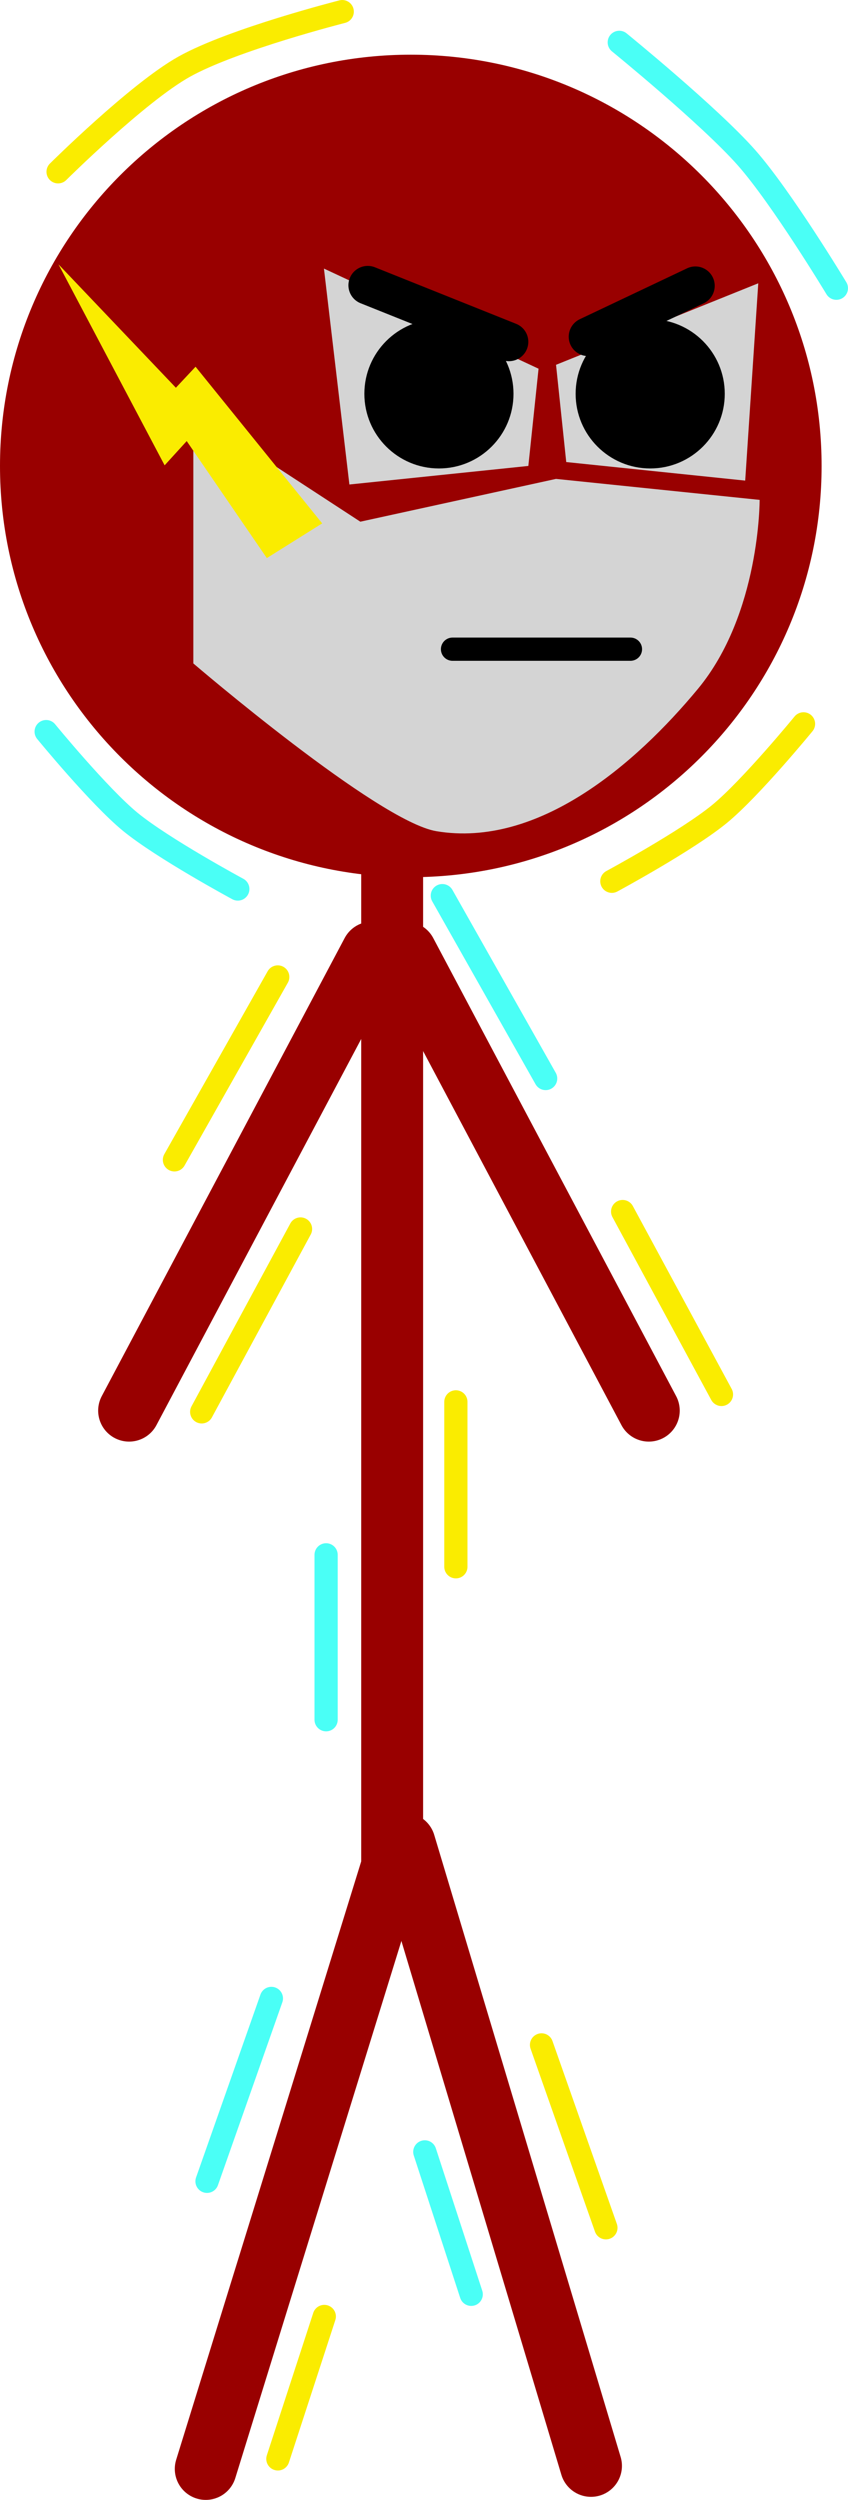 <svg version="1.1" xmlns="http://www.w3.org/2000/svg" xmlns:xlink="http://www.w3.org/1999/xlink" width="54.806" height="161.386" viewBox="0,0,54.806,161.386"><g transform="translate(-216.269,-85.093)"><g data-paper-data="{&quot;isPaintingLayer&quot;:true}" fill-rule="nonzero" stroke-linejoin="miter" stroke-miterlimit="10" stroke-dasharray="" stroke-dashoffset="0" style="mix-blend-mode: normal"><path d="M241.614,138.263v67.297l-12.048,38.919" data-paper-data="{&quot;origPos&quot;:null}" fill="none" stroke="#990000" stroke-width="4" stroke-linecap="round"/><path d="M254.465,244.282l-12.048,-40.159" fill="none" stroke="#990000" stroke-width="4" stroke-linecap="round"/><path d="M217.519,115.173c0,-13.973 11.327,-25.3 25.3,-25.3c13.973,0 25.3,11.327 25.3,25.3c0,13.973 -11.327,25.3 -25.3,25.3c-13.973,0 -25.3,-11.327 -25.3,-25.3z" data-paper-data="{&quot;origPos&quot;:null}" fill="#990000" stroke="#990000" stroke-width="2.5" stroke-linecap="butt"/><path d="M224.613,176.159l15.698,-29.571" data-paper-data="{&quot;origPos&quot;:null}" fill="none" stroke="#990000" stroke-width="4" stroke-linecap="round"/><path d="M258.2,176.159l-15.698,-29.571" data-paper-data="{&quot;origPos&quot;:null,&quot;index&quot;:null}" fill="none" stroke="#990000" stroke-width="4" stroke-linecap="round"/><path d="M228.765,127.922v-16.188l10.792,7.038l12.646,-2.763l13.161,1.355c0,0 0.038,7.345 -3.988,12.2c-4.026,4.855 -10.323,10.29 -16.902,9.189c-3.811,-0.638 -15.71,-10.831 -15.71,-10.831z" data-paper-data="{&quot;origPos&quot;:null}" fill="#d4d4d4" stroke="none" stroke-width="0" stroke-linecap="butt"/><path d="M245.515,127.003h11.5" data-paper-data="{&quot;origPos&quot;:null}" fill="none" stroke="#000000" stroke-width="1.5" stroke-linecap="round"/><path d="M252.865,114.922l-0.66,-6.278l13.071,-5.263l-0.845,12.739z" data-paper-data="{&quot;origPos&quot;:null,&quot;index&quot;:null,&quot;origRot&quot;:0}" fill="#d4d4d4" stroke="#000000" stroke-width="0" stroke-linecap="butt"/><path d="M238.85,116.371l-1.645,-13.939l13.871,6.463l-0.66,6.278z" data-paper-data="{&quot;origPos&quot;:null,&quot;index&quot;:null,&quot;origRot&quot;:0}" fill="#d4d4d4" stroke="#000000" stroke-width="0" stroke-linecap="butt"/><g data-paper-data="{&quot;origPos&quot;:null}"><path d="M239.818,110.516c0,-2.661 2.158,-4.819 4.819,-4.819c2.661,0 4.819,2.158 4.819,4.819c0,2.661 -2.158,4.819 -4.819,4.819c-2.661,0 -4.819,-2.158 -4.819,-4.819z" data-paper-data="{&quot;origPos&quot;:null}" fill="#000000" stroke="none" stroke-width="0" stroke-linecap="butt"/><path d="M253.472,110.516c0,-2.661 2.158,-4.819 4.819,-4.819c2.661,0 4.819,2.158 4.819,4.819c0,2.661 -2.158,4.819 -4.819,4.819c-2.661,0 -4.819,-2.158 -4.819,-4.819z" data-paper-data="{&quot;origPos&quot;:null}" fill="#000000" stroke="none" stroke-width="0" stroke-linecap="butt"/><path d="M240.037,103.509l9.127,3.651" data-paper-data="{&quot;origPos&quot;:null}" fill="none" stroke="#000000" stroke-width="2.5" stroke-linecap="round"/><path d="M254.275,106.83l6.936,-3.286" data-paper-data="{&quot;origPos&quot;:null}" fill="none" stroke="#000000" stroke-width="2.5" stroke-linecap="round"/></g><path d="M226.909,115.133l-6.86,-12.975l7.587,7.966l1.272,-1.356l8.184,10.113l-3.577,2.24l-5.179,-7.553l-1.427,1.565" data-paper-data="{&quot;origPos&quot;:null,&quot;origRot&quot;:0}" fill="#faec00" stroke="none" stroke-width="0.663" stroke-linecap="butt"/><path d="M244.857,142.913l6.677,11.806" fill="none" stroke="#4afff6" stroke-width="1.5" stroke-linecap="round"/><path d="M235.692,164.433l-6.387,11.806" fill="none" stroke="#faec00" stroke-width="1.5" stroke-linecap="round"/><path d="M245.732,175.594v10.645" fill="none" stroke="#faec00" stroke-width="1.5" stroke-linecap="round"/><path d="M233.809,214.106l-4.161,11.806" fill="none" stroke="#4afff6" stroke-width="1.5" stroke-linecap="round"/><path d="M243.724,224.013l3,9.194" fill="none" stroke="#4afff6" stroke-width="1.5" stroke-linecap="round"/><path d="M231.639,142.485c0,0 -4.85,-2.614 -6.959,-4.344c-2.015,-1.653 -5.428,-5.817 -5.428,-5.817" fill="none" stroke="#4afff6" stroke-width="1.5" stroke-linecap="round"/><path d="M256.292,87.828c0,0 5.83,4.738 8.222,7.444c2.28,2.579 5.81,8.427 5.81,8.427" fill="none" stroke="#4afff6" stroke-width="1.5" stroke-linecap="round"/><path d="M234.22,148.163l-6.677,11.806" data-paper-data="{&quot;index&quot;:null}" fill="none" stroke="#faec00" stroke-width="1.5" stroke-linecap="round"/><path d="M262.897,175.114l-6.387,-11.806" data-paper-data="{&quot;index&quot;:null}" fill="none" stroke="#faec00" stroke-width="1.5" stroke-linecap="round"/><path d="M237.345,196.114v-10.645" data-paper-data="{&quot;index&quot;:null}" fill="none" stroke="#4afff6" stroke-width="1.5" stroke-linecap="round"/><path d="M251.268,217.106l4.161,11.806" data-paper-data="{&quot;index&quot;:null}" fill="none" stroke="#faec00" stroke-width="1.5" stroke-linecap="round"/><path d="M234.228,243.832l3,-9.194" data-paper-data="{&quot;index&quot;:null}" fill="none" stroke="#faec00" stroke-width="1.5" stroke-linecap="round"/><path d="M268.2,131.824c0,0 -3.412,4.164 -5.428,5.817c-2.109,1.73 -6.959,4.344 -6.959,4.344" data-paper-data="{&quot;index&quot;:null}" fill="none" stroke="#faec00" stroke-width="1.5" stroke-linecap="round"/><path d="M220.023,96.184c0,0 5.14,-5.103 8.144,-6.783c3.152,-1.763 10.22,-3.557 10.22,-3.557" data-paper-data="{&quot;index&quot;:null}" fill="none" stroke="#faec00" stroke-width="1.5" stroke-linecap="round"/></g></g></svg>